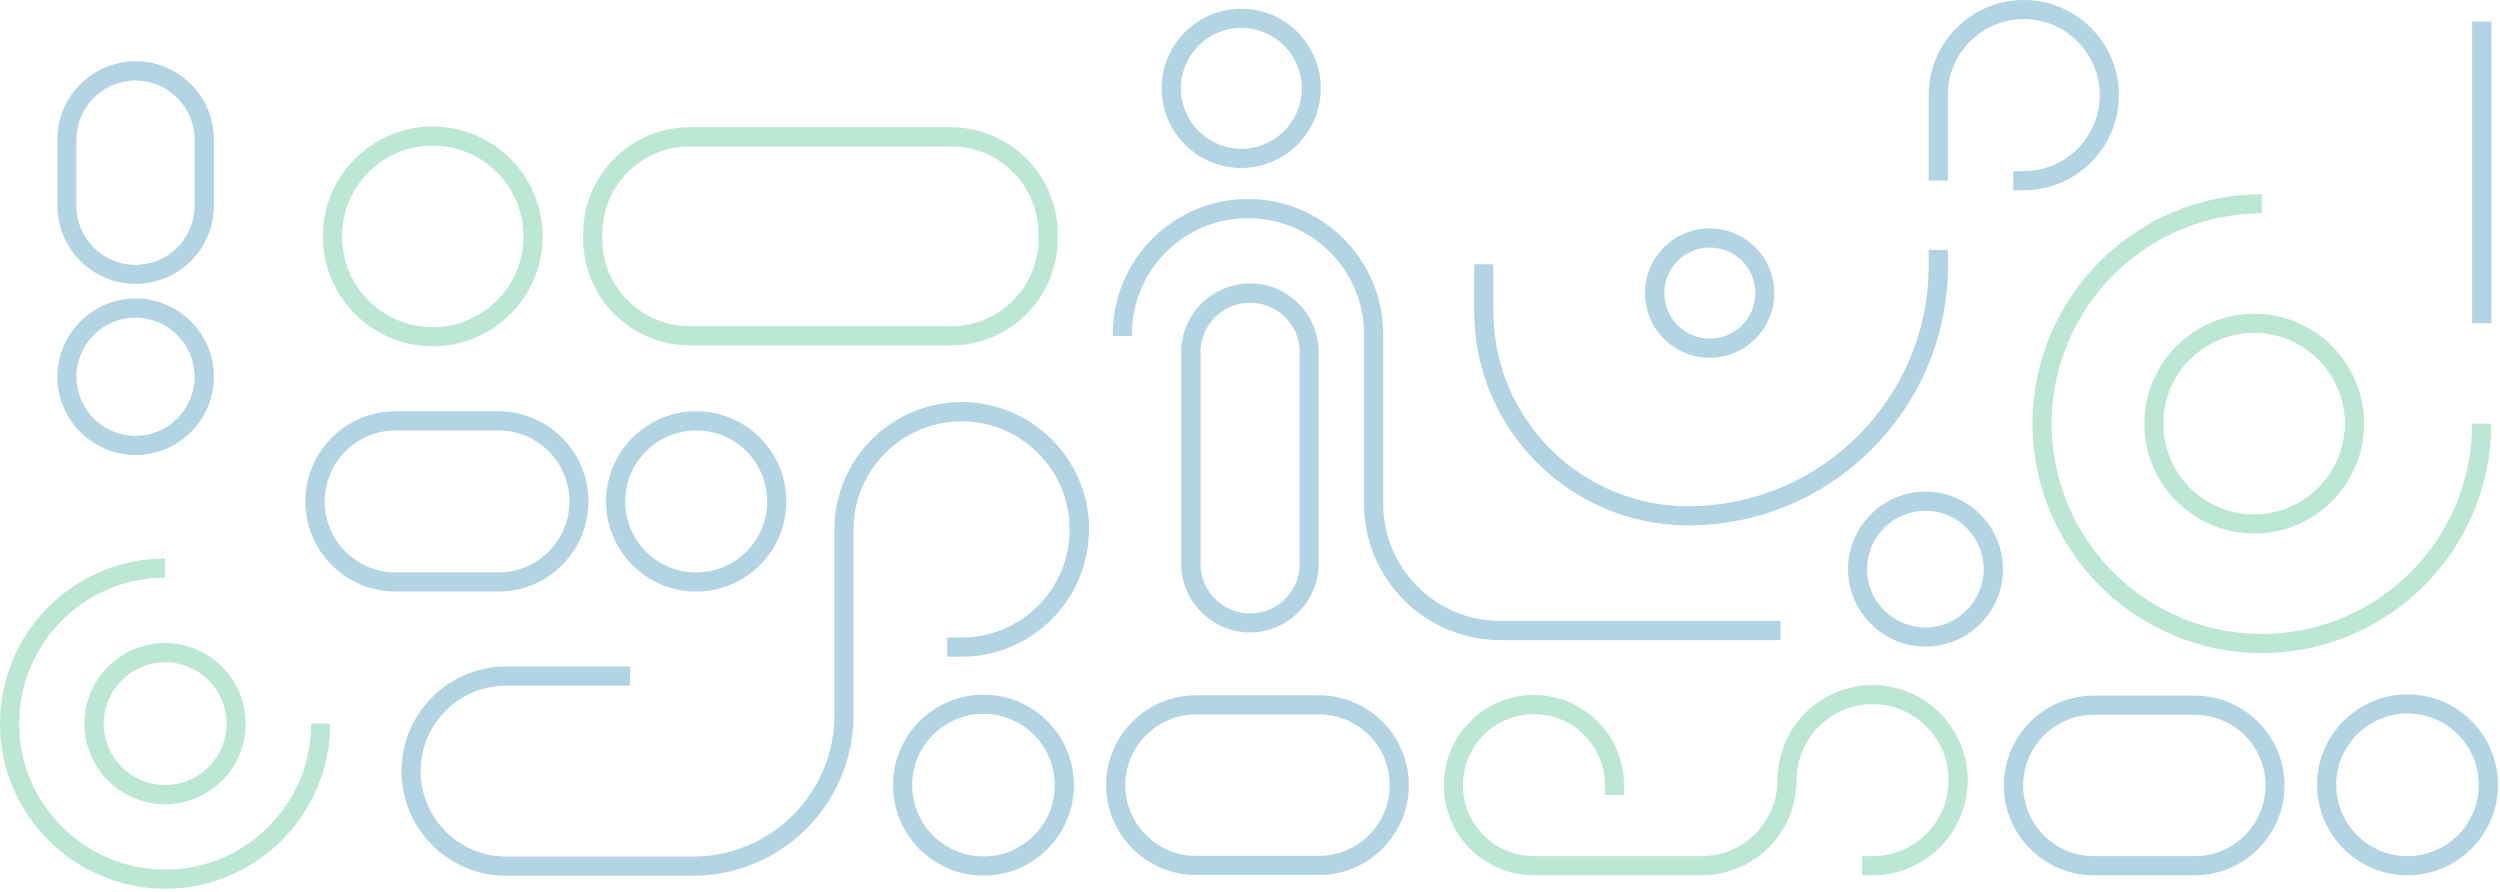 <svg width="552" height="197" viewBox="0 0 552 197" fill="none" xmlns="http://www.w3.org/2000/svg">
<g style="mix-blend-mode:screen" opacity="0.34">
<path d="M550.083 93.537C550.083 121.464 527.353 144.2 499.431 144.2C471.51 144.2 448.779 121.464 448.779 93.537C448.779 65.609 471.51 42.874 499.431 42.874V47.101C473.839 47.101 453.006 67.939 453.006 93.537C453.006 119.134 473.839 139.972 499.431 139.972C525.024 139.972 545.857 119.134 545.857 93.537H550.083Z" fill="#3EB985"/>
<path d="M521.995 93.537C521.995 106.918 511.113 117.803 497.734 117.803C484.356 117.803 473.473 106.918 473.473 93.537C473.473 80.155 484.356 69.27 497.734 69.27C511.113 69.27 521.995 80.155 521.995 93.537ZM477.667 93.537C477.667 104.588 486.652 113.575 497.701 113.575C508.75 113.575 517.736 104.588 517.736 93.537C517.736 82.485 508.75 73.498 497.701 73.498C486.652 73.498 477.667 82.485 477.667 93.537Z" fill="#3EB985"/>
<path d="M72.916 159.778C72.916 179.883 56.576 196.227 36.475 196.227C16.374 196.227 0 179.883 0 159.778C0 139.672 16.34 123.329 36.441 123.329V127.556C18.67 127.556 4.226 142.003 4.226 159.778C4.226 177.553 18.703 192 36.475 192C54.246 192 68.69 177.553 68.69 159.778H72.916Z" fill="#3EB985"/>
<path d="M54.246 159.778C54.246 169.598 46.259 177.586 36.441 177.586C26.624 177.586 18.637 169.598 18.637 159.778C18.637 149.958 26.624 141.969 36.441 141.969C46.259 141.969 54.246 149.958 54.246 159.778ZM22.896 159.778C22.896 167.267 28.987 173.326 36.475 173.326C43.963 173.326 50.02 167.234 50.02 159.778C50.02 152.322 43.929 146.23 36.475 146.23C29.02 146.23 22.896 152.322 22.896 159.778Z" fill="#3EB985"/>
<path d="M391.771 64.71C391.771 72.566 385.381 78.99 377.494 78.99C369.607 78.99 363.217 72.599 363.217 64.71C363.217 56.821 369.607 50.43 377.494 50.43C385.381 50.43 391.771 56.821 391.771 64.71ZM367.477 64.71C367.477 70.236 371.969 74.763 377.527 74.763C383.085 74.763 387.578 70.269 387.578 64.71C387.578 59.151 383.085 54.657 377.527 54.657C371.969 54.657 367.477 59.151 367.477 64.71Z" fill="#1C81AC"/>
<path d="M119.807 52.194C119.807 65.576 108.925 76.46 95.546 76.46C82.168 76.46 71.285 65.576 71.285 52.194C71.285 38.813 82.168 27.928 95.546 27.928C108.925 27.928 119.807 38.813 119.807 52.194ZM75.512 52.194C75.512 63.245 84.498 72.233 95.546 72.233C106.595 72.233 115.581 63.245 115.581 52.194C115.581 41.143 106.595 32.155 95.546 32.155C84.498 32.155 75.512 41.143 75.512 52.194Z" fill="#3EB985"/>
<path d="M291.632 19.506C291.632 29.193 283.745 37.082 274.06 37.082C264.376 37.082 256.488 29.193 256.488 19.506C256.488 9.82 264.376 1.931 274.06 1.931C283.745 1.931 291.632 9.82 291.632 19.506ZM260.748 19.506C260.748 26.863 266.738 32.854 274.093 32.854C281.448 32.854 287.439 26.863 287.439 19.506C287.439 12.15 281.448 6.158 274.093 6.158C266.738 6.158 260.748 12.15 260.748 19.506Z" fill="#1C81AC"/>
<path d="M430.109 55.157V58.652C430.109 90.274 404.384 116.005 372.768 116.005C346.71 116.005 325.511 94.802 325.511 68.738V58.352H329.737V68.738C329.737 92.471 349.04 111.778 372.735 111.778C402.021 111.778 425.85 87.944 425.85 58.652V55.157H430.076H430.109Z" fill="#1C81AC"/>
<path d="M467.849 21.004C467.849 32.588 458.431 42.008 446.849 42.008H444.52V37.781H446.849C456.101 37.781 463.622 30.258 463.622 21.004C463.622 11.75 456.101 4.227 446.849 4.227C437.597 4.227 430.076 11.75 430.076 21.004V39.878H425.85V21.004C425.85 9.42 435.268 0 446.849 0C458.431 0 467.849 9.42 467.849 21.004Z" fill="#1C81AC"/>
<path d="M240.447 116.871C240.447 132.383 227.834 144.998 212.326 144.998H209.131V140.771H212.326C225.505 140.771 236.187 130.053 236.187 116.904C236.187 103.756 225.471 93.037 212.326 93.037C199.18 93.037 188.464 103.756 188.464 116.904V157.914C188.464 177.453 172.556 193.365 153.021 193.365H111.754C99.008 193.365 88.658 183.012 88.658 170.263C88.658 157.514 99.008 147.162 111.754 147.162H139.11V151.39H111.754C101.337 151.39 92.884 159.844 92.884 170.263C92.884 180.682 101.337 189.137 111.754 189.137H153.021C170.227 189.137 184.237 175.123 184.237 157.914V116.904C184.237 101.392 196.851 88.777 212.359 88.777C227.867 88.777 240.48 101.392 240.48 116.904L240.447 116.871Z" fill="#1C81AC"/>
<path d="M434.469 172.26C434.469 183.844 425.051 193.265 413.47 193.265H411.14V189.037H413.47C422.721 189.037 430.243 181.514 430.243 172.26C430.243 163.007 422.721 155.484 413.47 155.484C404.218 155.484 396.696 163.007 396.696 172.26C396.696 183.844 387.278 193.265 375.697 193.265H338.69C327.707 193.265 318.788 184.344 318.788 173.359C318.788 162.374 327.707 153.453 338.69 153.453C349.672 153.453 358.591 162.374 358.591 173.359V175.556H354.364V173.359C354.364 164.704 347.342 157.681 338.69 157.681C330.037 157.681 323.015 164.704 323.015 173.359C323.015 182.014 330.037 189.037 338.69 189.037H375.697C384.949 189.037 392.47 181.514 392.47 172.26C392.47 160.677 401.888 151.256 413.47 151.256C425.051 151.256 434.469 160.677 434.469 172.26Z" fill="#3EB985"/>
<path d="M233.525 51.628V52.727C233.525 65.709 222.975 76.261 209.996 76.261H152.289C139.309 76.261 128.76 65.709 128.76 52.727V51.628C128.76 38.646 139.309 28.094 152.289 28.094H209.996C222.975 28.094 233.525 38.646 233.525 51.628ZM132.986 52.727C132.986 63.379 141.639 72.033 152.289 72.033H209.996C220.646 72.033 229.298 63.379 229.298 52.727V51.628C229.298 40.976 220.646 32.322 209.996 32.322H152.289C141.639 32.322 132.986 40.976 132.986 51.628V52.727Z" fill="#3EB985"/>
<path d="M237.119 173.359C237.119 184.377 228.167 193.331 217.151 193.331C206.136 193.331 197.183 184.377 197.183 173.359C197.183 162.341 206.136 153.387 217.151 153.387C228.167 153.387 237.119 162.341 237.119 173.359ZM201.41 173.359C201.41 182.047 208.465 189.104 217.151 189.104C225.837 189.104 232.893 182.047 232.893 173.359C232.893 164.671 225.837 157.614 217.151 157.614C208.465 157.614 201.41 164.671 201.41 173.359Z" fill="#1C81AC"/>
<path d="M442.257 125.659C442.257 135.112 434.569 142.768 425.151 142.768C415.733 142.768 408.045 135.079 408.045 125.659C408.045 116.238 415.733 108.549 425.151 108.549C434.569 108.549 442.257 116.238 442.257 125.659ZM412.238 125.659C412.238 132.749 418.029 138.541 425.118 138.541C432.206 138.541 437.997 132.749 437.997 125.659C437.997 118.568 432.206 112.777 425.118 112.777C418.029 112.777 412.238 118.568 412.238 125.659Z" fill="#1C81AC"/>
<path d="M311.067 173.359C311.067 184.277 302.182 193.198 291.232 193.198H264.076C253.16 193.198 244.241 184.31 244.241 173.359C244.241 162.408 253.127 153.52 264.076 153.52H291.232C302.148 153.52 311.067 162.408 311.067 173.359ZM248.468 173.359C248.468 181.947 255.457 188.971 264.076 188.971H291.232C299.819 188.971 306.841 181.98 306.841 173.359C306.841 164.738 299.852 157.747 291.232 157.747H264.076C255.49 157.747 248.468 164.738 248.468 173.359Z" fill="#1C81AC"/>
<path d="M47.224 30.791V45.404C47.224 54.924 39.47 62.68 29.952 62.68C20.434 62.68 12.68 54.924 12.68 45.404V30.791C12.68 21.27 20.434 13.515 29.952 13.515C39.47 13.515 47.224 21.27 47.224 30.791ZM16.873 45.437C16.873 52.627 22.73 58.485 29.919 58.485C37.107 58.485 42.964 52.627 42.964 45.437V30.824C42.964 23.634 37.107 17.775 29.919 17.775C22.73 17.775 16.873 23.634 16.873 30.824V45.437Z" fill="#1C81AC"/>
<path d="M291.166 77.758V124.46C291.166 132.815 284.343 139.639 275.99 139.639C267.637 139.639 260.814 132.815 260.814 124.46V77.758C260.814 69.403 267.637 62.58 275.99 62.58C284.343 62.58 291.166 69.37 291.166 77.758ZM265.074 124.494C265.074 130.519 269.966 135.445 276.023 135.445C282.08 135.445 286.972 130.552 286.972 124.494V77.792C286.972 71.767 282.08 66.84 276.023 66.84C269.966 66.84 265.074 71.734 265.074 77.792V124.494Z" fill="#1C81AC"/>
<path d="M551.548 173.292C551.548 184.31 542.595 193.265 531.58 193.265C520.564 193.265 511.612 184.31 511.612 173.292C511.612 162.274 520.564 153.32 531.58 153.32C542.595 153.32 551.548 162.274 551.548 173.292ZM515.838 173.292C515.838 181.98 522.894 189.037 531.58 189.037C540.266 189.037 547.321 181.98 547.321 173.292C547.321 164.604 540.266 157.548 531.58 157.548C522.894 157.548 515.838 164.604 515.838 173.292Z" fill="#1C81AC"/>
<path d="M47.224 83.184C47.224 92.704 39.47 100.46 29.952 100.46C20.434 100.46 12.68 92.704 12.68 83.184C12.68 73.664 20.434 65.908 29.952 65.908C39.47 65.908 47.224 73.664 47.224 83.184ZM16.873 83.184C16.873 90.374 22.73 96.233 29.919 96.233C37.107 96.233 42.964 90.374 42.964 83.184C42.964 75.994 37.107 70.136 29.919 70.136C22.73 70.136 16.873 75.994 16.873 83.184Z" fill="#1C81AC"/>
<path d="M173.621 110.713C173.621 121.698 164.702 130.618 153.72 130.618C142.738 130.618 133.819 121.698 133.819 110.713C133.819 99.728 142.738 90.807 153.72 90.807C164.702 90.807 173.621 99.728 173.621 110.713ZM138.045 110.713C138.045 119.367 145.067 126.391 153.72 126.391C162.373 126.391 169.395 119.367 169.395 110.713C169.395 102.058 162.373 95.035 153.72 95.035C145.067 95.035 138.045 102.058 138.045 110.713Z" fill="#1C81AC"/>
<path d="M504.423 173.425C504.423 184.344 495.538 193.265 484.589 193.265H462.291C451.375 193.265 442.456 184.377 442.456 173.426C442.456 162.474 451.342 153.586 462.291 153.586H484.589C495.504 153.586 504.423 162.474 504.423 173.425ZM446.716 173.426C446.716 182.014 453.705 189.037 462.324 189.037H484.622C493.208 189.037 500.23 182.047 500.23 173.425C500.23 164.804 493.241 157.814 484.622 157.814H462.324C453.738 157.814 446.716 164.804 446.716 173.426Z" fill="#1C81AC"/>
<path d="M129.925 110.713C129.925 121.698 121.006 130.618 110.023 130.618H87.327C76.344 130.618 67.425 121.698 67.425 110.713C67.425 99.728 76.344 90.807 87.327 90.807H110.023C121.006 90.807 129.925 99.728 129.925 110.713ZM71.685 110.713C71.685 119.367 78.707 126.391 87.36 126.391H110.057C118.676 126.391 125.732 119.367 125.732 110.713C125.732 102.058 118.709 95.035 110.057 95.035H87.36C78.74 95.035 71.685 102.058 71.685 110.713Z" fill="#1C81AC"/>
<path d="M545.857 4.76V71.367H550.083V4.76H545.857Z" fill="#1C81AC"/>
<path d="M393.169 137.109V141.337H331.268C314.695 141.337 301.183 127.856 301.183 111.245V73.797C301.183 59.651 289.701 48.166 275.558 48.166C261.414 48.166 249.932 59.651 249.932 73.797V74.197H245.705V73.797C245.705 57.32 259.084 43.939 275.558 43.939C292.031 43.939 305.41 57.32 305.41 73.797V111.245C305.41 125.492 316.991 137.109 331.268 137.109H393.169Z" fill="#1C81AC"/>
</g>
</svg>
